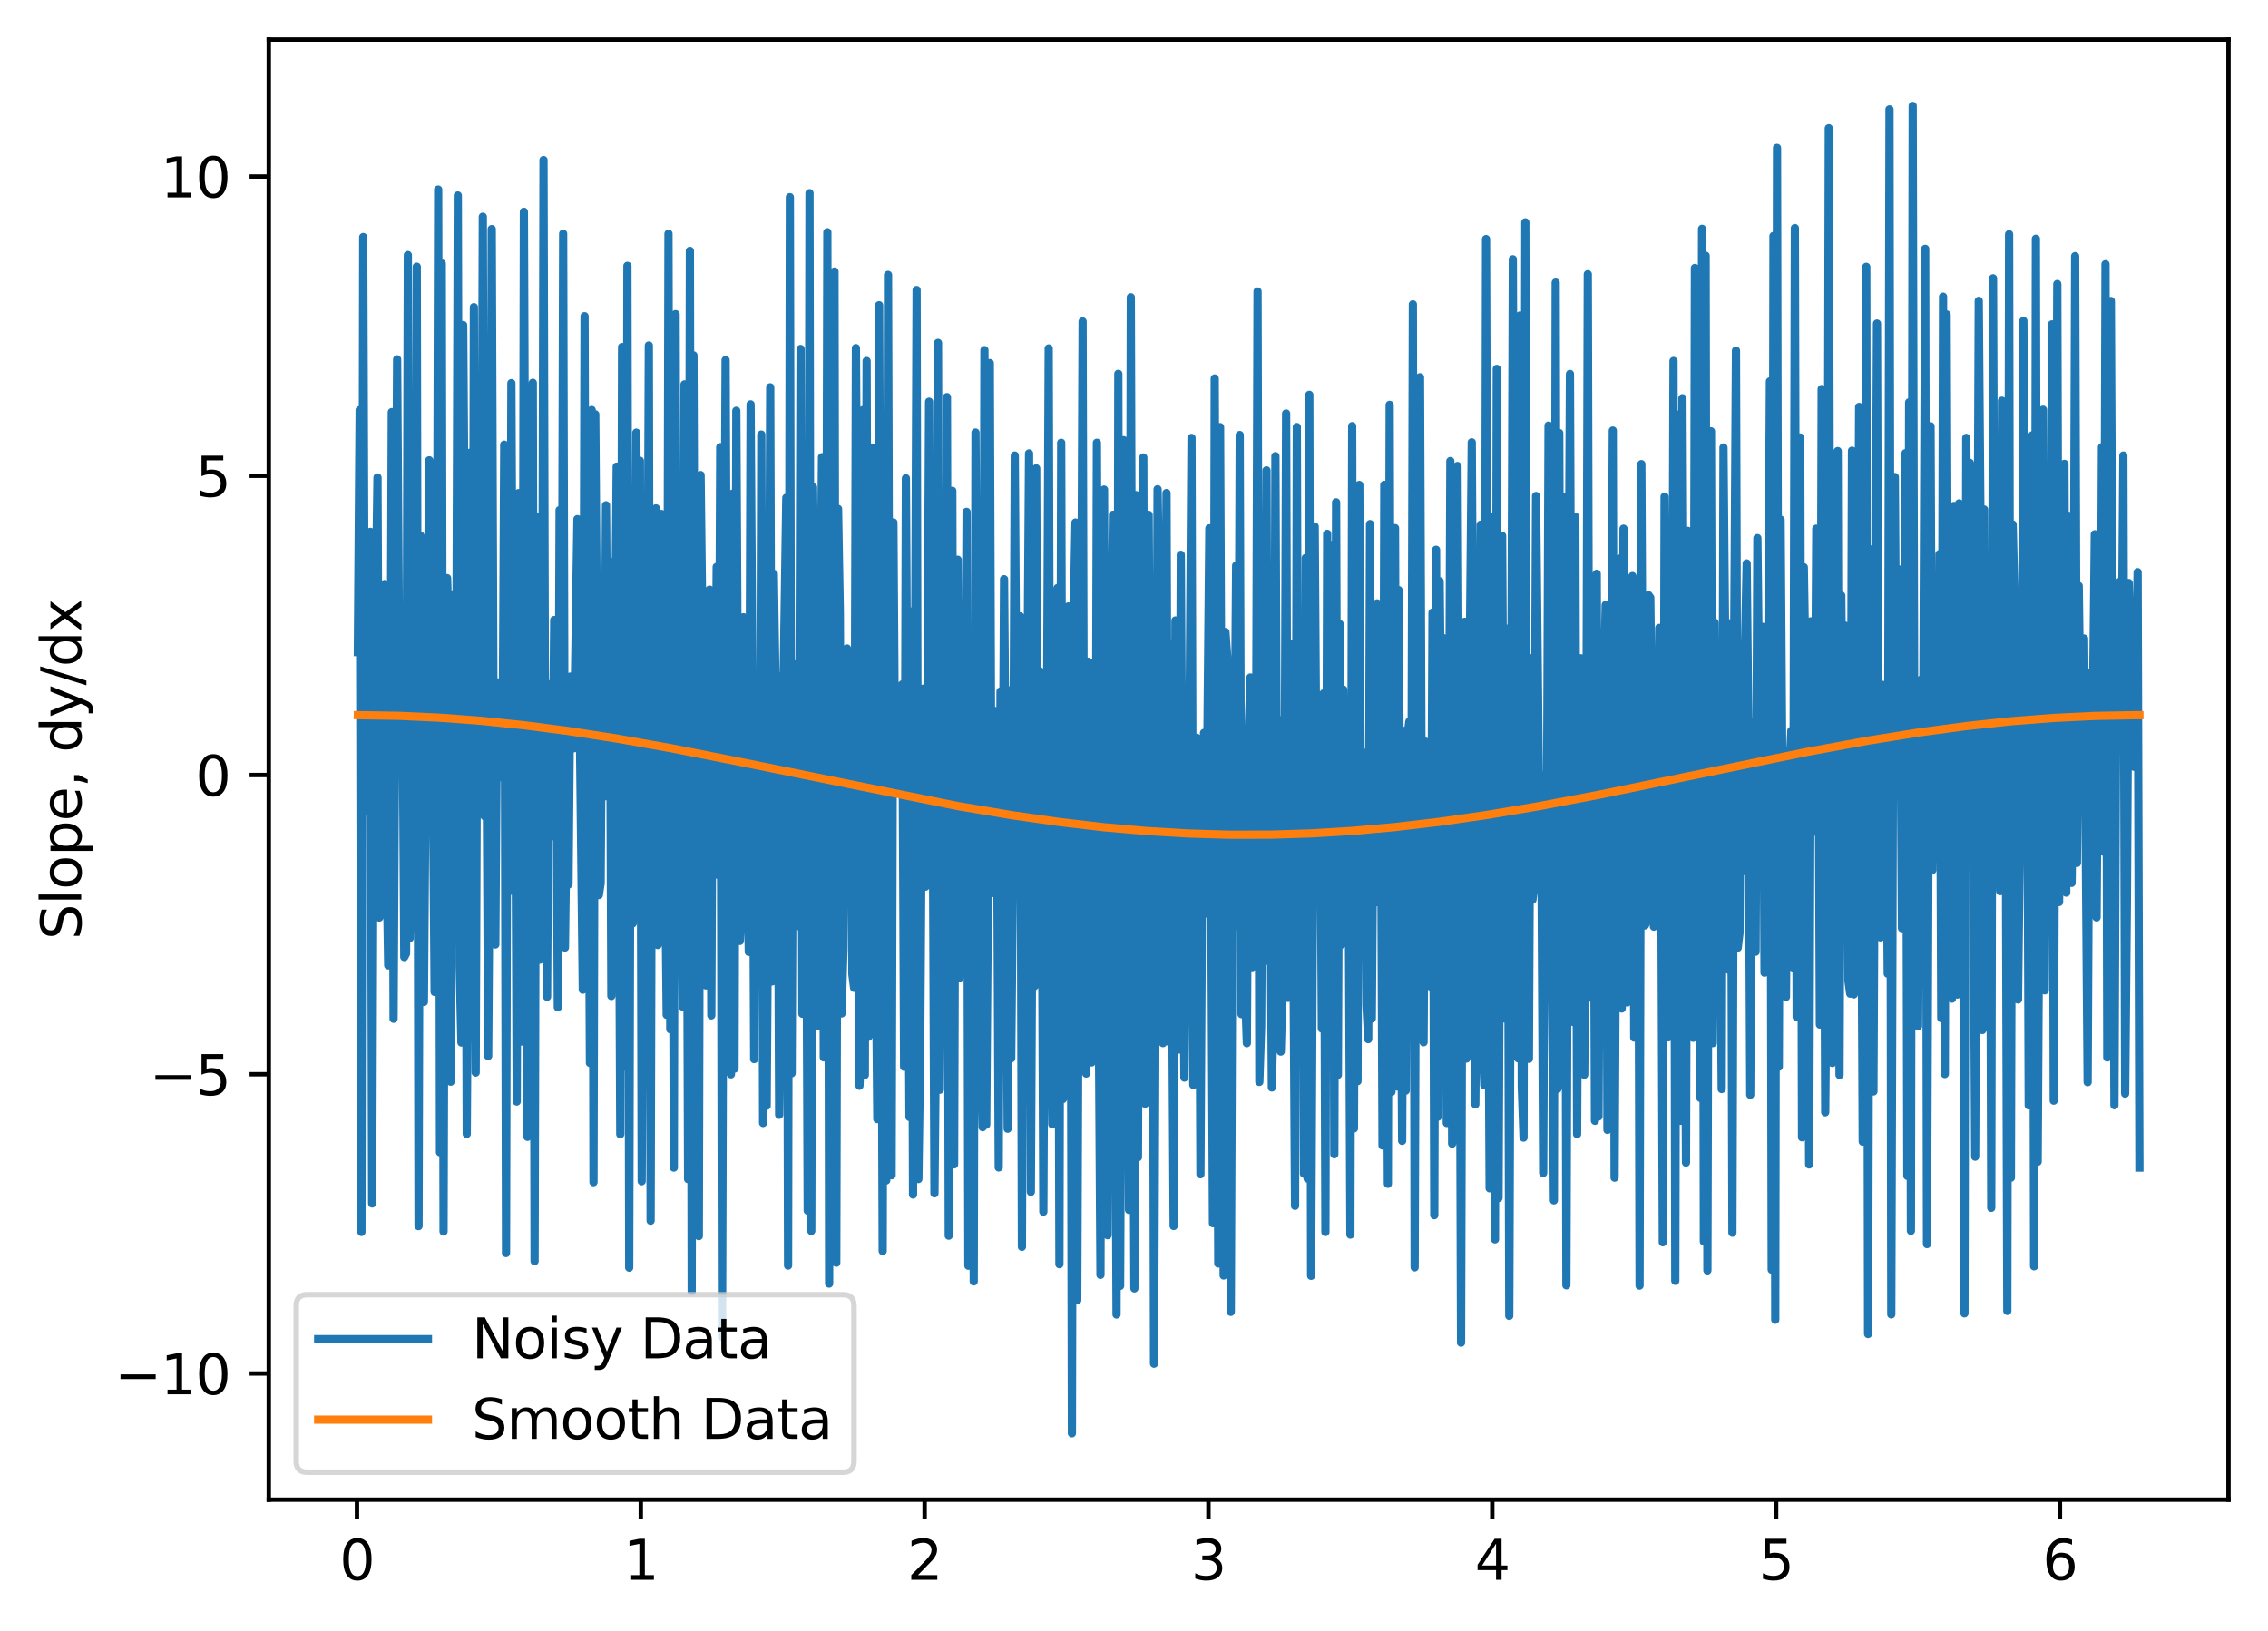 <?xml version="1.0" encoding="utf-8" standalone="no"?>
<!DOCTYPE svg PUBLIC "-//W3C//DTD SVG 1.1//EN"
  "http://www.w3.org/Graphics/SVG/1.1/DTD/svg11.dtd">
<svg xmlns:xlink="http://www.w3.org/1999/xlink" width="413.303pt" height="297.19pt" viewBox="0 0 413.303 297.19" xmlns="http://www.w3.org/2000/svg" version="1.1">
 <defs>
  <style type="text/css">*{stroke-linejoin: round; stroke-linecap: butt}</style>
 </defs>
 <g id="figure_1">
  <g id="patch_1">
   <path d="M 0 297.19 
L 413.303 297.19 
L 413.303 0 
L 0 0 
z
" style="fill: #ffffff"/>
  </g>
  <g id="axes_1">
   <g id="patch_2">
    <path d="M 48.983 273.312 
L 406.103 273.312 
L 406.103 7.2 
L 48.983 7.2 
z
" style="fill: #ffffff"/>
   </g>
   <g id="matplotlib.axis_1">
    <g id="xtick_1">
     <g id="line2d_1">
      <defs>
       <path id="m58de698284" d="M 0 0 
L 0 3.5 
" style="stroke: #000000; stroke-width: 0.8"/>
      </defs>
      <g>
       <use xlink:href="#m58de698284" x="65.053" y="273.312" style="stroke: #000000; stroke-width: 0.8"/>
      </g>
     </g>
     <g id="text_1">
      <!-- 0 -->
      <g transform="translate(61.872 287.91) scale(0.1 -0.1)">
       <defs>
        <path id="DejaVuSans-30" d="M 2034 4250 
Q 1547 4250 1301 3770 
Q 1056 3291 1056 2328 
Q 1056 1369 1301 889 
Q 1547 409 2034 409 
Q 2525 409 2770 889 
Q 3016 1369 3016 2328 
Q 3016 3291 2770 3770 
Q 2525 4250 2034 4250 
z
M 2034 4750 
Q 2819 4750 3233 4129 
Q 3647 3509 3647 2328 
Q 3647 1150 3233 529 
Q 2819 -91 2034 -91 
Q 1250 -91 836 529 
Q 422 1150 422 2328 
Q 422 3509 836 4129 
Q 1250 4750 2034 4750 
z
" transform="scale(0.016)"/>
       </defs>
       <use xlink:href="#DejaVuSans-30"/>
      </g>
     </g>
    </g>
    <g id="xtick_2">
     <g id="line2d_2">
      <g>
       <use xlink:href="#m58de698284" x="116.775" y="273.312" style="stroke: #000000; stroke-width: 0.8"/>
      </g>
     </g>
     <g id="text_2">
      <!-- 1 -->
      <g transform="translate(113.594 287.91) scale(0.1 -0.1)">
       <defs>
        <path id="DejaVuSans-31" d="M 794 531 
L 1825 531 
L 1825 4091 
L 703 3866 
L 703 4441 
L 1819 4666 
L 2450 4666 
L 2450 531 
L 3481 531 
L 3481 0 
L 794 0 
L 794 531 
z
" transform="scale(0.016)"/>
       </defs>
       <use xlink:href="#DejaVuSans-31"/>
      </g>
     </g>
    </g>
    <g id="xtick_3">
     <g id="line2d_3">
      <g>
       <use xlink:href="#m58de698284" x="168.497" y="273.312" style="stroke: #000000; stroke-width: 0.8"/>
      </g>
     </g>
     <g id="text_3">
      <!-- 2 -->
      <g transform="translate(165.316 287.91) scale(0.1 -0.1)">
       <defs>
        <path id="DejaVuSans-32" d="M 1228 531 
L 3431 531 
L 3431 0 
L 469 0 
L 469 531 
Q 828 903 1448 1529 
Q 2069 2156 2228 2338 
Q 2531 2678 2651 2914 
Q 2772 3150 2772 3378 
Q 2772 3750 2511 3984 
Q 2250 4219 1831 4219 
Q 1534 4219 1204 4116 
Q 875 4013 500 3803 
L 500 4441 
Q 881 4594 1212 4672 
Q 1544 4750 1819 4750 
Q 2544 4750 2975 4387 
Q 3406 4025 3406 3419 
Q 3406 3131 3298 2873 
Q 3191 2616 2906 2266 
Q 2828 2175 2409 1742 
Q 1991 1309 1228 531 
z
" transform="scale(0.016)"/>
       </defs>
       <use xlink:href="#DejaVuSans-32"/>
      </g>
     </g>
    </g>
    <g id="xtick_4">
     <g id="line2d_4">
      <g>
       <use xlink:href="#m58de698284" x="220.219" y="273.312" style="stroke: #000000; stroke-width: 0.8"/>
      </g>
     </g>
     <g id="text_4">
      <!-- 3 -->
      <g transform="translate(217.038 287.91) scale(0.1 -0.1)">
       <defs>
        <path id="DejaVuSans-33" d="M 2597 2516 
Q 3050 2419 3304 2112 
Q 3559 1806 3559 1356 
Q 3559 666 3084 287 
Q 2609 -91 1734 -91 
Q 1441 -91 1130 -33 
Q 819 25 488 141 
L 488 750 
Q 750 597 1062 519 
Q 1375 441 1716 441 
Q 2309 441 2620 675 
Q 2931 909 2931 1356 
Q 2931 1769 2642 2001 
Q 2353 2234 1838 2234 
L 1294 2234 
L 1294 2753 
L 1863 2753 
Q 2328 2753 2575 2939 
Q 2822 3125 2822 3475 
Q 2822 3834 2567 4026 
Q 2313 4219 1838 4219 
Q 1578 4219 1281 4162 
Q 984 4106 628 3988 
L 628 4550 
Q 988 4650 1302 4700 
Q 1616 4750 1894 4750 
Q 2613 4750 3031 4423 
Q 3450 4097 3450 3541 
Q 3450 3153 3228 2886 
Q 3006 2619 2597 2516 
z
" transform="scale(0.016)"/>
       </defs>
       <use xlink:href="#DejaVuSans-33"/>
      </g>
     </g>
    </g>
    <g id="xtick_5">
     <g id="line2d_5">
      <g>
       <use xlink:href="#m58de698284" x="271.941" y="273.312" style="stroke: #000000; stroke-width: 0.8"/>
      </g>
     </g>
     <g id="text_5">
      <!-- 4 -->
      <g transform="translate(268.76 287.91) scale(0.1 -0.1)">
       <defs>
        <path id="DejaVuSans-34" d="M 2419 4116 
L 825 1625 
L 2419 1625 
L 2419 4116 
z
M 2253 4666 
L 3047 4666 
L 3047 1625 
L 3713 1625 
L 3713 1100 
L 3047 1100 
L 3047 0 
L 2419 0 
L 2419 1100 
L 313 1100 
L 313 1709 
L 2253 4666 
z
" transform="scale(0.016)"/>
       </defs>
       <use xlink:href="#DejaVuSans-34"/>
      </g>
     </g>
    </g>
    <g id="xtick_6">
     <g id="line2d_6">
      <g>
       <use xlink:href="#m58de698284" x="323.664" y="273.312" style="stroke: #000000; stroke-width: 0.8"/>
      </g>
     </g>
     <g id="text_6">
      <!-- 5 -->
      <g transform="translate(320.482 287.91) scale(0.1 -0.1)">
       <defs>
        <path id="DejaVuSans-35" d="M 691 4666 
L 3169 4666 
L 3169 4134 
L 1269 4134 
L 1269 2991 
Q 1406 3038 1543 3061 
Q 1681 3084 1819 3084 
Q 2600 3084 3056 2656 
Q 3513 2228 3513 1497 
Q 3513 744 3044 326 
Q 2575 -91 1722 -91 
Q 1428 -91 1123 -41 
Q 819 9 494 109 
L 494 744 
Q 775 591 1075 516 
Q 1375 441 1709 441 
Q 2250 441 2565 725 
Q 2881 1009 2881 1497 
Q 2881 1984 2565 2268 
Q 2250 2553 1709 2553 
Q 1456 2553 1204 2497 
Q 953 2441 691 2322 
L 691 4666 
z
" transform="scale(0.016)"/>
       </defs>
       <use xlink:href="#DejaVuSans-35"/>
      </g>
     </g>
    </g>
    <g id="xtick_7">
     <g id="line2d_7">
      <g>
       <use xlink:href="#m58de698284" x="375.386" y="273.312" style="stroke: #000000; stroke-width: 0.8"/>
      </g>
     </g>
     <g id="text_7">
      <!-- 6 -->
      <g transform="translate(372.205 287.91) scale(0.1 -0.1)">
       <defs>
        <path id="DejaVuSans-36" d="M 2113 2584 
Q 1688 2584 1439 2293 
Q 1191 2003 1191 1497 
Q 1191 994 1439 701 
Q 1688 409 2113 409 
Q 2538 409 2786 701 
Q 3034 994 3034 1497 
Q 3034 2003 2786 2293 
Q 2538 2584 2113 2584 
z
M 3366 4563 
L 3366 3988 
Q 3128 4100 2886 4159 
Q 2644 4219 2406 4219 
Q 1781 4219 1451 3797 
Q 1122 3375 1075 2522 
Q 1259 2794 1537 2939 
Q 1816 3084 2150 3084 
Q 2853 3084 3261 2657 
Q 3669 2231 3669 1497 
Q 3669 778 3244 343 
Q 2819 -91 2113 -91 
Q 1303 -91 875 529 
Q 447 1150 447 2328 
Q 447 3434 972 4092 
Q 1497 4750 2381 4750 
Q 2619 4750 2861 4703 
Q 3103 4656 3366 4563 
z
" transform="scale(0.016)"/>
       </defs>
       <use xlink:href="#DejaVuSans-36"/>
      </g>
     </g>
    </g>
   </g>
   <g id="matplotlib.axis_2">
    <g id="ytick_1">
     <g id="line2d_8">
      <defs>
       <path id="m2befb4e5ea" d="M 0 0 
L -3.5 0 
" style="stroke: #000000; stroke-width: 0.8"/>
      </defs>
      <g>
       <use xlink:href="#m2befb4e5ea" x="48.983" y="250.316" style="stroke: #000000; stroke-width: 0.8"/>
      </g>
     </g>
     <g id="text_8">
      <!-- −10 -->
      <g transform="translate(20.878 254.115) scale(0.1 -0.1)">
       <defs>
        <path id="DejaVuSans-2212" d="M 678 2272 
L 4684 2272 
L 4684 1741 
L 678 1741 
L 678 2272 
z
" transform="scale(0.016)"/>
       </defs>
       <use xlink:href="#DejaVuSans-2212"/>
       <use xlink:href="#DejaVuSans-31" x="83.789"/>
       <use xlink:href="#DejaVuSans-30" x="147.412"/>
      </g>
     </g>
    </g>
    <g id="ytick_2">
     <g id="line2d_9">
      <g>
       <use xlink:href="#m2befb4e5ea" x="48.983" y="195.78" style="stroke: #000000; stroke-width: 0.8"/>
      </g>
     </g>
     <g id="text_9">
      <!-- −5 -->
      <g transform="translate(27.241 199.579) scale(0.1 -0.1)">
       <use xlink:href="#DejaVuSans-2212"/>
       <use xlink:href="#DejaVuSans-35" x="83.789"/>
      </g>
     </g>
    </g>
    <g id="ytick_3">
     <g id="line2d_10">
      <g>
       <use xlink:href="#m2befb4e5ea" x="48.983" y="141.245" style="stroke: #000000; stroke-width: 0.8"/>
      </g>
     </g>
     <g id="text_10">
      <!-- 0 -->
      <g transform="translate(35.62 145.044) scale(0.1 -0.1)">
       <use xlink:href="#DejaVuSans-30"/>
      </g>
     </g>
    </g>
    <g id="ytick_4">
     <g id="line2d_11">
      <g>
       <use xlink:href="#m2befb4e5ea" x="48.983" y="86.71" style="stroke: #000000; stroke-width: 0.8"/>
      </g>
     </g>
     <g id="text_11">
      <!-- 5 -->
      <g transform="translate(35.62 90.509) scale(0.1 -0.1)">
       <use xlink:href="#DejaVuSans-35"/>
      </g>
     </g>
    </g>
    <g id="ytick_5">
     <g id="line2d_12">
      <g>
       <use xlink:href="#m2befb4e5ea" x="48.983" y="32.174" style="stroke: #000000; stroke-width: 0.8"/>
      </g>
     </g>
     <g id="text_12">
      <!-- 10 -->
      <g transform="translate(29.258 35.974) scale(0.1 -0.1)">
       <use xlink:href="#DejaVuSans-31"/>
       <use xlink:href="#DejaVuSans-30" x="63.623"/>
      </g>
     </g>
    </g>
    <g id="text_13">
     <!-- Slope, dy/dx -->
     <g transform="translate(14.798 171.259) rotate(-90) scale(0.1 -0.1)">
      <defs>
       <path id="DejaVuSans-53" d="M 3425 4513 
L 3425 3897 
Q 3066 4069 2747 4153 
Q 2428 4238 2131 4238 
Q 1616 4238 1336 4038 
Q 1056 3838 1056 3469 
Q 1056 3159 1242 3001 
Q 1428 2844 1947 2747 
L 2328 2669 
Q 3034 2534 3370 2195 
Q 3706 1856 3706 1288 
Q 3706 609 3251 259 
Q 2797 -91 1919 -91 
Q 1588 -91 1214 -16 
Q 841 59 441 206 
L 441 856 
Q 825 641 1194 531 
Q 1563 422 1919 422 
Q 2459 422 2753 634 
Q 3047 847 3047 1241 
Q 3047 1584 2836 1778 
Q 2625 1972 2144 2069 
L 1759 2144 
Q 1053 2284 737 2584 
Q 422 2884 422 3419 
Q 422 4038 858 4394 
Q 1294 4750 2059 4750 
Q 2388 4750 2728 4690 
Q 3069 4631 3425 4513 
z
" transform="scale(0.016)"/>
       <path id="DejaVuSans-6c" d="M 603 4863 
L 1178 4863 
L 1178 0 
L 603 0 
L 603 4863 
z
" transform="scale(0.016)"/>
       <path id="DejaVuSans-6f" d="M 1959 3097 
Q 1497 3097 1228 2736 
Q 959 2375 959 1747 
Q 959 1119 1226 758 
Q 1494 397 1959 397 
Q 2419 397 2687 759 
Q 2956 1122 2956 1747 
Q 2956 2369 2687 2733 
Q 2419 3097 1959 3097 
z
M 1959 3584 
Q 2709 3584 3137 3096 
Q 3566 2609 3566 1747 
Q 3566 888 3137 398 
Q 2709 -91 1959 -91 
Q 1206 -91 779 398 
Q 353 888 353 1747 
Q 353 2609 779 3096 
Q 1206 3584 1959 3584 
z
" transform="scale(0.016)"/>
       <path id="DejaVuSans-70" d="M 1159 525 
L 1159 -1331 
L 581 -1331 
L 581 3500 
L 1159 3500 
L 1159 2969 
Q 1341 3281 1617 3432 
Q 1894 3584 2278 3584 
Q 2916 3584 3314 3078 
Q 3713 2572 3713 1747 
Q 3713 922 3314 415 
Q 2916 -91 2278 -91 
Q 1894 -91 1617 61 
Q 1341 213 1159 525 
z
M 3116 1747 
Q 3116 2381 2855 2742 
Q 2594 3103 2138 3103 
Q 1681 3103 1420 2742 
Q 1159 2381 1159 1747 
Q 1159 1113 1420 752 
Q 1681 391 2138 391 
Q 2594 391 2855 752 
Q 3116 1113 3116 1747 
z
" transform="scale(0.016)"/>
       <path id="DejaVuSans-65" d="M 3597 1894 
L 3597 1613 
L 953 1613 
Q 991 1019 1311 708 
Q 1631 397 2203 397 
Q 2534 397 2845 478 
Q 3156 559 3463 722 
L 3463 178 
Q 3153 47 2828 -22 
Q 2503 -91 2169 -91 
Q 1331 -91 842 396 
Q 353 884 353 1716 
Q 353 2575 817 3079 
Q 1281 3584 2069 3584 
Q 2775 3584 3186 3129 
Q 3597 2675 3597 1894 
z
M 3022 2063 
Q 3016 2534 2758 2815 
Q 2500 3097 2075 3097 
Q 1594 3097 1305 2825 
Q 1016 2553 972 2059 
L 3022 2063 
z
" transform="scale(0.016)"/>
       <path id="DejaVuSans-2c" d="M 750 794 
L 1409 794 
L 1409 256 
L 897 -744 
L 494 -744 
L 750 256 
L 750 794 
z
" transform="scale(0.016)"/>
       <path id="DejaVuSans-20" transform="scale(0.016)"/>
       <path id="DejaVuSans-64" d="M 2906 2969 
L 2906 4863 
L 3481 4863 
L 3481 0 
L 2906 0 
L 2906 525 
Q 2725 213 2448 61 
Q 2172 -91 1784 -91 
Q 1150 -91 751 415 
Q 353 922 353 1747 
Q 353 2572 751 3078 
Q 1150 3584 1784 3584 
Q 2172 3584 2448 3432 
Q 2725 3281 2906 2969 
z
M 947 1747 
Q 947 1113 1208 752 
Q 1469 391 1925 391 
Q 2381 391 2643 752 
Q 2906 1113 2906 1747 
Q 2906 2381 2643 2742 
Q 2381 3103 1925 3103 
Q 1469 3103 1208 2742 
Q 947 2381 947 1747 
z
" transform="scale(0.016)"/>
       <path id="DejaVuSans-79" d="M 2059 -325 
Q 1816 -950 1584 -1140 
Q 1353 -1331 966 -1331 
L 506 -1331 
L 506 -850 
L 844 -850 
Q 1081 -850 1212 -737 
Q 1344 -625 1503 -206 
L 1606 56 
L 191 3500 
L 800 3500 
L 1894 763 
L 2988 3500 
L 3597 3500 
L 2059 -325 
z
" transform="scale(0.016)"/>
       <path id="DejaVuSans-2f" d="M 1625 4666 
L 2156 4666 
L 531 -594 
L 0 -594 
L 1625 4666 
z
" transform="scale(0.016)"/>
       <path id="DejaVuSans-78" d="M 3513 3500 
L 2247 1797 
L 3578 0 
L 2900 0 
L 1881 1375 
L 863 0 
L 184 0 
L 1544 1831 
L 300 3500 
L 978 3500 
L 1906 2253 
L 2834 3500 
L 3513 3500 
z
" transform="scale(0.016)"/>
      </defs>
      <use xlink:href="#DejaVuSans-53"/>
      <use xlink:href="#DejaVuSans-6c" x="63.477"/>
      <use xlink:href="#DejaVuSans-6f" x="91.26"/>
      <use xlink:href="#DejaVuSans-70" x="152.441"/>
      <use xlink:href="#DejaVuSans-65" x="215.918"/>
      <use xlink:href="#DejaVuSans-2c" x="277.441"/>
      <use xlink:href="#DejaVuSans-20" x="309.229"/>
      <use xlink:href="#DejaVuSans-64" x="341.016"/>
      <use xlink:href="#DejaVuSans-79" x="404.492"/>
      <use xlink:href="#DejaVuSans-2f" x="463.672"/>
      <use xlink:href="#DejaVuSans-64" x="497.363"/>
      <use xlink:href="#DejaVuSans-78" x="560.84"/>
     </g>
    </g>
   </g>
   <g id="line2d_13">
    <path d="M 65.216 118.836 
L 65.541 74.75 
L 65.866 224.528 
L 66.191 43.195 
L 66.517 139.667 
L 66.842 104.589 
L 67.167 147.817 
L 67.493 96.933 
L 67.818 219.332 
L 68.143 120.09 
L 68.469 110.867 
L 68.794 87.019 
L 69.119 167.232 
L 69.77 113.274 
L 70.095 106.444 
L 70.42 155.071 
L 70.746 175.953 
L 71.071 162.069 
L 71.396 75.11 
L 71.722 185.674 
L 72.372 65.485 
L 72.698 115.574 
L 73.348 124.152 
L 73.673 174.43 
L 73.999 173.79 
L 74.324 46.475 
L 74.649 171.011 
L 74.975 90.806 
L 75.3 168.919 
L 75.625 169.377 
L 75.951 48.597 
L 76.276 223.463 
L 76.601 97.596 
L 76.927 113.221 
L 77.252 182.611 
L 77.577 138.257 
L 77.902 118.309 
L 78.228 83.886 
L 78.553 99.899 
L 79.204 180.785 
L 79.529 156.985 
L 79.854 34.544 
L 80.18 210.012 
L 80.505 48.018 
L 80.83 224.439 
L 81.155 112.579 
L 81.481 105.364 
L 81.806 116.801 
L 82.131 197.137 
L 82.457 126.132 
L 82.782 108.224 
L 83.107 140.03 
L 83.433 35.63 
L 83.758 176.042 
L 84.083 190.001 
L 84.409 59.242 
L 84.734 106.032 
L 85.059 206.656 
L 85.384 154.253 
L 85.71 82.494 
L 86.035 189.187 
L 86.36 55.973 
L 86.686 195.477 
L 87.011 105.71 
L 87.336 145.042 
L 87.662 135.83 
L 87.987 39.492 
L 88.312 148.762 
L 88.638 128.194 
L 88.963 192.461 
L 89.288 145.714 
L 89.613 41.742 
L 89.939 133.084 
L 90.264 172.147 
L 90.589 124.344 
L 90.915 131.244 
L 91.24 130.752 
L 91.565 141.71 
L 91.891 81.04 
L 92.216 228.369 
L 92.541 85.716 
L 92.866 162.406 
L 93.192 69.823 
L 93.517 142.165 
L 93.842 122.396 
L 94.168 200.753 
L 94.493 89.871 
L 94.818 123.442 
L 95.144 189.827 
L 95.469 38.594 
L 96.12 207.192 
L 96.445 89.18 
L 96.77 162.539 
L 97.095 69.765 
L 97.421 229.851 
L 97.746 98.753 
L 98.071 94.248 
L 98.397 174.905 
L 98.722 170.683 
L 99.047 29.173 
L 99.373 155.066 
L 99.698 181.671 
L 100.023 124.705 
L 100.348 152.484 
L 100.674 146.335 
L 100.999 112.998 
L 101.324 117.496 
L 101.65 183.573 
L 101.975 92.965 
L 102.3 164.932 
L 102.626 42.586 
L 102.951 172.697 
L 103.276 146.729 
L 103.602 161.201 
L 103.927 123.306 
L 104.252 123.305 
L 104.577 136.372 
L 105.228 94.606 
L 106.204 180.379 
L 106.529 57.623 
L 106.855 168.069 
L 107.18 130.275 
L 107.505 193.728 
L 107.831 74.724 
L 108.156 215.454 
L 108.481 75.511 
L 109.132 163.125 
L 109.457 160.951 
L 109.782 113.039 
L 110.108 145.171 
L 110.433 92.084 
L 110.758 132.008 
L 111.084 102.338 
L 111.409 181.526 
L 111.734 158.176 
L 112.385 85.039 
L 112.71 134.391 
L 113.035 206.714 
L 113.361 63.243 
L 113.686 149.677 
L 114.011 194.414 
L 114.337 48.446 
L 114.662 231.029 
L 114.987 92.91 
L 115.313 168.288 
L 115.638 138.1 
L 115.963 78.848 
L 116.288 153.837 
L 116.614 83.964 
L 116.939 215.28 
L 117.264 141.428 
L 117.59 112.99 
L 117.915 142.828 
L 118.24 62.957 
L 118.566 222.474 
L 118.891 97.594 
L 119.216 144.223 
L 119.542 92.643 
L 119.867 172.231 
L 120.192 153.659 
L 120.517 93.669 
L 120.843 157.208 
L 121.168 154.227 
L 121.493 184.956 
L 121.819 42.592 
L 122.144 187.581 
L 122.469 101.271 
L 122.795 212.798 
L 123.12 57.246 
L 123.445 174.654 
L 123.77 110.575 
L 124.421 183.473 
L 124.746 70.053 
L 125.072 121.081 
L 125.397 214.899 
L 125.722 45.716 
L 126.048 235.399 
L 126.373 64.761 
L 126.698 150.678 
L 127.024 109.379 
L 127.349 225.28 
L 127.674 86.586 
L 127.999 114.728 
L 128.325 128.471 
L 128.65 179.601 
L 129.301 107.467 
L 129.626 185.061 
L 129.951 107.798 
L 130.277 146.979 
L 130.602 103.31 
L 130.927 159.493 
L 131.252 81.489 
L 131.578 243.637 
L 131.903 134.088 
L 132.228 65.623 
L 132.554 145.096 
L 132.879 99.106 
L 133.204 195.798 
L 133.53 89.956 
L 133.855 194.757 
L 134.18 74.864 
L 134.506 138.229 
L 134.831 171.486 
L 135.156 164.31 
L 135.481 112.489 
L 135.807 148.146 
L 136.132 153.27 
L 136.457 173.487 
L 136.783 73.691 
L 137.108 124.375 
L 137.433 193.025 
L 137.759 123.443 
L 138.084 126.46 
L 138.409 178.357 
L 138.735 79.195 
L 139.06 204.667 
L 139.385 104.439 
L 139.71 201.527 
L 140.036 153.852 
L 140.361 70.587 
L 140.686 178.873 
L 141.012 104.585 
L 141.337 125.489 
L 141.662 123.179 
L 141.988 203.174 
L 142.313 174.819 
L 142.638 134.682 
L 143.289 90.719 
L 143.614 230.655 
L 143.939 35.936 
L 144.265 195.61 
L 144.59 120.991 
L 144.915 152.139 
L 145.241 140.99 
L 145.566 168.819 
L 145.891 63.596 
L 146.217 184.762 
L 146.542 129.042 
L 146.867 140.211 
L 147.192 220.65 
L 147.518 35.207 
L 147.843 224.338 
L 148.168 88.789 
L 148.819 160.109 
L 149.144 186.988 
L 149.47 117.174 
L 149.795 83.322 
L 150.12 192.707 
L 150.445 186.104 
L 150.771 42.317 
L 151.096 233.937 
L 151.421 97.236 
L 151.747 191.976 
L 152.072 49.486 
L 152.397 230.129 
L 152.723 92.736 
L 153.048 111.578 
L 153.373 184.704 
L 153.699 172.968 
L 154.024 123.183 
L 154.349 118.178 
L 154.674 153.217 
L 155 126.197 
L 155.325 177.564 
L 155.65 180.043 
L 155.976 63.444 
L 156.301 118.016 
L 156.626 197.882 
L 156.952 189.641 
L 157.277 74.725 
L 157.602 195.921 
L 157.928 65.789 
L 158.253 188.96 
L 158.578 153.684 
L 158.903 81.568 
L 159.229 171.562 
L 159.554 168.41 
L 159.879 203.953 
L 160.205 55.621 
L 160.855 228 
L 161.181 79.011 
L 161.506 215.136 
L 161.831 50.092 
L 162.156 164.747 
L 162.482 214.198 
L 162.807 95.212 
L 163.132 143.962 
L 163.458 128.302 
L 163.783 143.836 
L 164.108 142.19 
L 164.434 124.72 
L 164.759 194.419 
L 165.084 87.167 
L 165.735 203.567 
L 166.06 111.45 
L 166.385 217.71 
L 167.036 52.852 
L 167.361 214.885 
L 167.687 191.524 
L 168.012 139.438 
L 168.337 125.485 
L 168.663 161.594 
L 168.988 138.23 
L 169.313 73.208 
L 169.638 133.166 
L 169.964 142.118 
L 170.289 217.487 
L 170.614 182.867 
L 170.94 62.493 
L 171.265 198.601 
L 171.59 150.227 
L 171.916 122.854 
L 172.241 165.675 
L 172.566 72.369 
L 172.892 225.205 
L 173.217 142.041 
L 173.542 89.452 
L 173.867 212.209 
L 174.193 109.59 
L 174.518 102.002 
L 174.843 178.203 
L 175.169 138.559 
L 175.494 162.712 
L 175.819 151.593 
L 176.145 93.289 
L 176.47 230.681 
L 176.795 123.479 
L 177.121 116.806 
L 177.446 233.538 
L 177.771 78.83 
L 178.096 138.895 
L 178.422 112.693 
L 178.747 189.538 
L 179.072 205.429 
L 179.398 63.809 
L 179.723 204.975 
L 180.048 160.63 
L 180.374 66.167 
L 180.699 162.791 
L 181.024 160.641 
L 181.349 129.574 
L 181.675 142.435 
L 182 212.771 
L 182.325 126.008 
L 182.651 163.612 
L 182.976 105.557 
L 183.301 148.039 
L 183.627 205.71 
L 183.952 125.833 
L 184.277 192.885 
L 184.603 158.032 
L 184.928 83.021 
L 185.253 134.612 
L 185.578 155.206 
L 185.904 112.327 
L 186.229 227.234 
L 186.554 125.596 
L 186.88 175.853 
L 187.53 82.631 
L 187.856 217.22 
L 188.181 153.186 
L 188.506 179.749 
L 188.831 85.357 
L 189.157 177.847 
L 189.482 122.314 
L 189.807 145.818 
L 190.133 220.834 
L 190.458 147.014 
L 190.783 135.034 
L 191.109 63.502 
L 191.434 181.156 
L 191.759 204.898 
L 192.085 137.306 
L 192.41 131.973 
L 192.735 107.159 
L 193.06 230.403 
L 193.386 80.695 
L 193.711 200.286 
L 194.036 129.13 
L 194.362 165.253 
L 194.687 110.52 
L 195.012 111.234 
L 195.338 261.216 
L 195.663 112.746 
L 195.988 95.229 
L 196.314 236.964 
L 196.639 149.033 
L 196.964 136.393 
L 197.289 58.583 
L 197.615 184.78 
L 197.94 195.656 
L 198.265 120.59 
L 198.591 124.483 
L 198.916 193.632 
L 199.241 120.764 
L 199.567 188.599 
L 199.892 80.69 
L 200.217 181.776 
L 200.542 232.347 
L 200.868 104.348 
L 201.193 89.225 
L 201.518 183.811 
L 201.844 225.112 
L 202.169 122.707 
L 202.494 120.41 
L 202.82 93.818 
L 203.47 239.571 
L 203.796 68.126 
L 204.121 234.368 
L 204.771 80.226 
L 205.097 129.466 
L 205.422 154.253 
L 205.747 220.511 
L 206.073 54.173 
L 206.398 163.18 
L 206.723 234.813 
L 207.049 90.237 
L 207.374 210.916 
L 207.699 115.292 
L 208.025 173.925 
L 208.35 83.378 
L 208.675 201.154 
L 209 191.978 
L 209.326 93.826 
L 209.651 152.199 
L 209.976 112.039 
L 210.302 248.535 
L 210.952 89.159 
L 211.278 110.572 
L 211.603 173.539 
L 211.928 190.109 
L 212.579 89.854 
L 212.904 189.811 
L 213.229 117.503 
L 213.88 223.44 
L 214.205 113.077 
L 214.531 116.267 
L 214.856 191.276 
L 215.181 101.111 
L 215.507 158.778 
L 215.832 196.393 
L 216.157 162.166 
L 216.482 172.153 
L 217.133 79.813 
L 217.458 197.736 
L 217.784 159.562 
L 218.109 134.477 
L 218.434 136.394 
L 218.76 214.009 
L 219.085 155.101 
L 219.41 133.565 
L 219.735 166.491 
L 220.386 96.282 
L 221.037 222.931 
L 221.362 68.974 
L 222.013 230.279 
L 222.338 77.84 
L 222.989 232.461 
L 223.314 115.184 
L 223.639 119.763 
L 223.964 146.727 
L 224.29 239.088 
L 224.615 155.191 
L 224.94 146.279 
L 225.266 103.071 
L 225.591 168.844 
L 225.916 79.28 
L 226.242 184.832 
L 226.567 164.532 
L 226.892 180.506 
L 227.218 190.121 
L 227.543 133.348 
L 227.868 123.464 
L 228.193 176.267 
L 228.519 172.998 
L 228.844 156.68 
L 229.169 53.115 
L 229.495 197.177 
L 229.82 187.138 
L 230.145 133.812 
L 230.471 161.984 
L 230.796 85.725 
L 231.121 175.154 
L 231.446 146.418 
L 231.772 198.194 
L 232.097 183.542 
L 232.422 83.132 
L 232.748 162.668 
L 233.073 131.179 
L 233.398 191.658 
L 233.724 179.664 
L 234.049 162.59 
L 234.374 75.36 
L 234.7 181.869 
L 235.025 127.414 
L 235.35 117.468 
L 236.001 219.768 
L 236.326 77.824 
L 236.651 192.166 
L 236.977 142.87 
L 237.302 115.499 
L 237.627 213.92 
L 237.953 101.677 
L 238.278 214.789 
L 238.603 71.958 
L 238.928 232.518 
L 239.579 95.953 
L 239.904 145 
L 240.23 143.033 
L 240.555 132.322 
L 240.88 187.452 
L 241.206 126.371 
L 241.531 224.542 
L 241.856 97.282 
L 242.182 187.454 
L 242.507 177.186 
L 242.832 99.306 
L 243.157 210.364 
L 243.483 91.546 
L 243.808 195.91 
L 244.133 113.731 
L 244.459 172.161 
L 244.784 125.668 
L 245.109 151.583 
L 245.435 136.072 
L 245.76 155.655 
L 246.085 225.007 
L 246.411 77.664 
L 246.736 205.663 
L 247.061 111.323 
L 247.386 197.052 
L 247.712 88.375 
L 248.037 166.178 
L 248.362 146.79 
L 248.688 137.19 
L 249.013 183.212 
L 249.338 189.387 
L 249.664 95.513 
L 249.989 185.632 
L 250.314 141.485 
L 250.639 136.089 
L 250.965 109.967 
L 251.29 164.506 
L 251.615 132.352 
L 251.941 208.769 
L 252.266 88.366 
L 252.917 215.753 
L 253.242 73.783 
L 253.567 199.004 
L 253.893 161.242 
L 254.218 96.243 
L 254.543 198.009 
L 254.868 107.54 
L 255.519 207.92 
L 255.844 133.205 
L 256.17 198.76 
L 256.495 134.229 
L 256.82 131.497 
L 257.146 173.681 
L 257.471 55.461 
L 257.796 230.981 
L 258.121 133.684 
L 258.447 186.849 
L 258.772 68.748 
L 259.097 152.324 
L 259.423 189.946 
L 259.748 135.157 
L 260.073 136.733 
L 260.399 153.734 
L 260.724 179.814 
L 261.049 111.65 
L 261.375 221.469 
L 261.7 100.191 
L 262.025 203.522 
L 262.35 105.921 
L 262.676 137.909 
L 263.001 116.28 
L 263.326 153.326 
L 263.652 204.669 
L 263.977 166.66 
L 264.302 84.029 
L 264.628 208.429 
L 264.953 129.154 
L 265.278 152.09 
L 265.604 84.926 
L 265.929 147.899 
L 266.254 244.701 
L 266.579 124.805 
L 266.905 113.328 
L 267.23 192.927 
L 267.555 176.938 
L 267.881 115.308 
L 268.206 80.615 
L 268.857 201.269 
L 269.182 158.283 
L 269.507 156.724 
L 269.832 95.615 
L 270.158 188.636 
L 270.483 197.792 
L 270.808 43.565 
L 271.134 156.815 
L 271.459 216.572 
L 271.784 127.63 
L 272.11 94.127 
L 272.435 225.879 
L 272.76 67.23 
L 273.086 218.339 
L 273.411 143.333 
L 273.736 97.643 
L 274.061 153.27 
L 274.387 185.69 
L 274.712 114.564 
L 275.037 239.814 
L 275.688 47.245 
L 276.013 146.748 
L 276.339 190.131 
L 276.664 192.88 
L 276.989 57.501 
L 277.315 197.931 
L 277.64 207.33 
L 277.965 40.521 
L 278.29 189.955 
L 278.616 192.972 
L 278.941 119.962 
L 279.266 163.984 
L 279.592 161.383 
L 279.917 90.392 
L 280.568 155.864 
L 280.893 155.394 
L 281.218 213.79 
L 281.543 141.211 
L 281.869 158.925 
L 282.194 77.564 
L 282.519 105.981 
L 282.845 180.725 
L 283.17 218.772 
L 283.495 51.504 
L 283.821 198.464 
L 284.146 78.916 
L 284.471 164.917 
L 284.797 197.788 
L 285.122 90.577 
L 285.447 234.247 
L 285.772 131.02 
L 286.098 68.152 
L 286.423 157.268 
L 286.748 186.281 
L 287.074 94.182 
L 287.399 206.697 
L 287.724 138.65 
L 288.05 119.967 
L 288.7 195.878 
L 289.025 160.363 
L 289.351 49.974 
L 289.676 181.812 
L 290.001 144.51 
L 290.327 121.839 
L 290.652 204.269 
L 290.977 104.566 
L 291.303 203.479 
L 291.628 144.945 
L 291.953 142.336 
L 292.604 110.254 
L 292.929 205.926 
L 293.254 129.004 
L 293.58 139.302 
L 293.905 78.464 
L 294.23 214.632 
L 294.556 150.804 
L 294.881 111.994 
L 295.206 101.772 
L 295.532 183.804 
L 295.857 96.346 
L 296.182 159.59 
L 296.508 182.7 
L 297.158 120.806 
L 297.483 104.983 
L 297.809 189.102 
L 298.134 116.612 
L 298.459 105.785 
L 298.785 234.299 
L 299.11 84.584 
L 299.435 152.464 
L 299.761 168.666 
L 300.086 167.89 
L 300.411 108.463 
L 300.736 108.91 
L 301.387 168.884 
L 301.712 124.723 
L 302.038 155.537 
L 302.363 114.432 
L 302.688 144.523 
L 303.014 226.405 
L 303.339 90.513 
L 303.664 130.427 
L 303.99 189.062 
L 304.315 115.674 
L 304.64 163.963 
L 304.965 65.785 
L 305.291 233.433 
L 305.616 75.546 
L 305.941 122.505 
L 306.267 204.269 
L 306.592 72.571 
L 307.243 211.889 
L 307.568 96.74 
L 307.893 140.184 
L 308.544 189.128 
L 308.869 48.829 
L 309.194 178.689 
L 309.52 154.506 
L 309.845 200.082 
L 310.17 41.697 
L 310.496 226.259 
L 310.821 46.592 
L 311.146 231.536 
L 311.472 102.052 
L 311.797 78.601 
L 312.122 190.112 
L 312.447 113.448 
L 312.773 148.789 
L 313.098 140.76 
L 313.423 156.923 
L 313.749 198.479 
L 314.074 81.558 
L 314.399 119.213 
L 314.725 113.434 
L 315.05 176.761 
L 315.375 115.226 
L 315.701 224.661 
L 316.026 116.672 
L 316.351 63.892 
L 316.676 172.729 
L 317.002 169.969 
L 317.327 121.323 
L 317.652 158.776 
L 317.978 118.503 
L 318.303 102.682 
L 318.628 134.899 
L 318.954 199.52 
L 319.279 131.527 
L 319.929 173.462 
L 320.255 98.06 
L 320.58 127.025 
L 320.905 136.51 
L 321.231 114.236 
L 321.556 177.277 
L 321.881 163.224 
L 322.207 126.194 
L 322.532 69.506 
L 322.857 231.4 
L 323.183 43.002 
L 323.508 240.519 
L 323.833 26.954 
L 324.158 194.415 
L 324.484 94.706 
L 324.809 142.396 
L 325.134 141.127 
L 325.46 181.701 
L 325.785 136.811 
L 326.11 140.005 
L 326.436 133.179 
L 326.761 176.335 
L 327.086 41.563 
L 327.411 185.344 
L 327.737 146.878 
L 328.062 79.738 
L 328.387 207.277 
L 328.713 103.371 
L 329.363 144.083 
L 329.689 212.222 
L 330.014 113.234 
L 330.339 151.653 
L 330.665 150.906 
L 330.99 96.348 
L 331.315 111.718 
L 331.64 186.733 
L 331.966 70.907 
L 332.291 118.617 
L 332.616 202.717 
L 332.942 165.461 
L 333.267 23.377 
L 333.592 155.922 
L 333.918 193.722 
L 334.243 130.173 
L 334.568 117.16 
L 334.894 82.21 
L 335.219 195.91 
L 335.544 108.527 
L 335.869 144.36 
L 336.195 113.992 
L 336.52 115.042 
L 336.845 178.794 
L 337.171 181.1 
L 337.496 82.142 
L 337.821 181.235 
L 338.147 140.732 
L 338.472 140.045 
L 338.797 74.162 
L 339.448 208.063 
L 340.098 48.62 
L 340.424 243.122 
L 340.749 111.931 
L 341.074 100.14 
L 341.4 198.921 
L 342.05 58.963 
L 342.376 162.591 
L 342.701 170.849 
L 343.026 124.803 
L 343.677 133.694 
L 344.002 177.455 
L 344.327 19.933 
L 344.653 239.548 
L 344.978 133.165 
L 345.303 86.937 
L 345.629 139.571 
L 345.954 103.734 
L 346.279 121.404 
L 346.604 169.167 
L 346.93 133.312 
L 347.255 82.586 
L 347.58 214.305 
L 347.906 73.331 
L 348.231 224.319 
L 348.556 19.296 
L 348.882 152.071 
L 349.532 187.03 
L 349.858 130.022 
L 350.183 123.768 
L 350.508 124.139 
L 350.833 45.34 
L 351.159 226.738 
L 351.484 136.444 
L 351.809 77.682 
L 352.135 158.578 
L 352.46 111.777 
L 352.785 156.442 
L 353.111 155.31 
L 353.436 100.981 
L 353.761 185.56 
L 354.087 54.065 
L 354.412 195.748 
L 354.737 57.298 
L 355.062 150.213 
L 355.388 114.171 
L 355.713 182.006 
L 356.038 92.213 
L 356.364 120.363 
L 356.689 181.259 
L 357.014 91.745 
L 357.34 129.581 
L 357.665 120.202 
L 357.99 239.36 
L 358.315 79.805 
L 358.641 118.747 
L 358.966 84.354 
L 359.291 142.024 
L 359.617 150.999 
L 359.942 210.807 
L 360.593 54.828 
L 360.918 97.343 
L 361.243 187.717 
L 361.569 92.853 
L 361.894 187.212 
L 362.219 101.127 
L 362.544 106.157 
L 362.87 220.131 
L 363.195 50.715 
L 363.52 141.356 
L 363.846 138.77 
L 364.171 145.122 
L 364.496 162.41 
L 364.822 73.034 
L 365.472 133.043 
L 365.798 238.917 
L 366.123 42.681 
L 366.448 214.646 
L 366.773 95.576 
L 367.099 108.946 
L 367.424 113.677 
L 367.749 182.161 
L 368.075 153.272 
L 368.4 149.391 
L 368.725 58.48 
L 369.051 106.23 
L 369.376 118.018 
L 369.701 201.453 
L 370.026 105.095 
L 370.352 79.331 
L 370.677 230.784 
L 371.002 43.505 
L 371.328 211.726 
L 371.978 99.128 
L 372.304 74.672 
L 372.629 180.491 
L 372.954 120.102 
L 373.28 160.202 
L 373.605 144.901 
L 373.93 59.113 
L 374.255 200.596 
L 374.906 51.752 
L 375.231 164.394 
L 375.557 129.181 
L 375.882 158.304 
L 376.207 84.539 
L 376.533 162.682 
L 376.858 93.977 
L 377.183 148.331 
L 377.508 160.91 
L 377.834 138.783 
L 378.159 46.668 
L 378.484 157.28 
L 378.81 106.782 
L 379.135 130.864 
L 379.46 139.726 
L 379.786 116.365 
L 380.436 197.225 
L 380.762 130.762 
L 381.087 122.468 
L 381.412 127.451 
L 381.737 97.37 
L 382.063 167.207 
L 382.388 119.84 
L 382.713 150.924 
L 383.039 81.491 
L 383.364 155.239 
L 383.689 48.14 
L 384.015 192.726 
L 384.34 158.763 
L 384.665 54.855 
L 385.316 201.426 
L 385.641 126.217 
L 385.966 131.23 
L 386.292 106.025 
L 386.617 125.399 
L 386.942 83.019 
L 387.268 199.313 
L 387.593 163.518 
L 387.918 106.251 
L 388.244 127.206 
L 388.569 114.94 
L 388.894 139.745 
L 389.545 104.28 
L 389.87 212.794 
L 389.87 212.794 
" clip-path="url(#p4fe5dd9ccd)" style="fill: none; stroke: #1f77b4; stroke-width: 1.5; stroke-linecap: square"/>
   </g>
   <g id="line2d_14">
    <path d="M 65.216 130.338 
L 72.698 130.457 
L 80.18 130.801 
L 87.662 131.363 
L 95.469 132.17 
L 103.602 133.23 
L 112.385 134.595 
L 122.469 136.396 
L 134.831 138.847 
L 174.518 146.905 
L 184.277 148.553 
L 193.06 149.816 
L 201.193 150.767 
L 209 151.459 
L 216.482 151.904 
L 223.964 152.126 
L 231.446 152.121 
L 238.928 151.889 
L 246.411 151.434 
L 254.218 150.733 
L 262.35 149.774 
L 270.808 148.553 
L 280.242 146.964 
L 291.303 144.862 
L 306.917 141.639 
L 329.363 137.02 
L 340.424 134.982 
L 349.858 133.466 
L 358.315 132.325 
L 366.448 131.452 
L 374.255 130.841 
L 381.737 130.478 
L 389.219 130.339 
L 389.87 130.338 
L 389.87 130.338 
" clip-path="url(#p4fe5dd9ccd)" style="fill: none; stroke: #ff7f0e; stroke-width: 1.5; stroke-linecap: square"/>
   </g>
   <g id="patch_3">
    <path d="M 48.983 273.312 
L 48.983 7.2 
" style="fill: none; stroke: #000000; stroke-width: 0.8; stroke-linejoin: miter; stroke-linecap: square"/>
   </g>
   <g id="patch_4">
    <path d="M 406.103 273.312 
L 406.103 7.2 
" style="fill: none; stroke: #000000; stroke-width: 0.8; stroke-linejoin: miter; stroke-linecap: square"/>
   </g>
   <g id="patch_5">
    <path d="M 48.983 273.312 
L 406.103 273.312 
" style="fill: none; stroke: #000000; stroke-width: 0.8; stroke-linejoin: miter; stroke-linecap: square"/>
   </g>
   <g id="patch_6">
    <path d="M 48.983 7.2 
L 406.103 7.2 
" style="fill: none; stroke: #000000; stroke-width: 0.8; stroke-linejoin: miter; stroke-linecap: square"/>
   </g>
   <g id="legend_1">
    <g id="patch_7">
     <path d="M 55.983 268.312 
L 153.622 268.312 
Q 155.622 268.312 155.622 266.312 
L 155.622 237.956 
Q 155.622 235.956 153.622 235.956 
L 55.983 235.956 
Q 53.983 235.956 53.983 237.956 
L 53.983 266.312 
Q 53.983 268.312 55.983 268.312 
z
" style="fill: #ffffff; opacity: 0.8; stroke: #cccccc; stroke-linejoin: miter"/>
    </g>
    <g id="line2d_15">
     <path d="M 57.983 244.054 
L 67.983 244.054 
L 77.983 244.054 
" style="fill: none; stroke: #1f77b4; stroke-width: 1.5; stroke-linecap: square"/>
    </g>
    <g id="text_14">
     <!-- Noisy Data -->
     <g transform="translate(85.983 247.554) scale(0.1 -0.1)">
      <defs>
       <path id="DejaVuSans-4e" d="M 628 4666 
L 1478 4666 
L 3547 763 
L 3547 4666 
L 4159 4666 
L 4159 0 
L 3309 0 
L 1241 3903 
L 1241 0 
L 628 0 
L 628 4666 
z
" transform="scale(0.016)"/>
       <path id="DejaVuSans-69" d="M 603 3500 
L 1178 3500 
L 1178 0 
L 603 0 
L 603 3500 
z
M 603 4863 
L 1178 4863 
L 1178 4134 
L 603 4134 
L 603 4863 
z
" transform="scale(0.016)"/>
       <path id="DejaVuSans-73" d="M 2834 3397 
L 2834 2853 
Q 2591 2978 2328 3040 
Q 2066 3103 1784 3103 
Q 1356 3103 1142 2972 
Q 928 2841 928 2578 
Q 928 2378 1081 2264 
Q 1234 2150 1697 2047 
L 1894 2003 
Q 2506 1872 2764 1633 
Q 3022 1394 3022 966 
Q 3022 478 2636 193 
Q 2250 -91 1575 -91 
Q 1294 -91 989 -36 
Q 684 19 347 128 
L 347 722 
Q 666 556 975 473 
Q 1284 391 1588 391 
Q 1994 391 2212 530 
Q 2431 669 2431 922 
Q 2431 1156 2273 1281 
Q 2116 1406 1581 1522 
L 1381 1569 
Q 847 1681 609 1914 
Q 372 2147 372 2553 
Q 372 3047 722 3315 
Q 1072 3584 1716 3584 
Q 2034 3584 2315 3537 
Q 2597 3491 2834 3397 
z
" transform="scale(0.016)"/>
       <path id="DejaVuSans-44" d="M 1259 4147 
L 1259 519 
L 2022 519 
Q 2988 519 3436 956 
Q 3884 1394 3884 2338 
Q 3884 3275 3436 3711 
Q 2988 4147 2022 4147 
L 1259 4147 
z
M 628 4666 
L 1925 4666 
Q 3281 4666 3915 4102 
Q 4550 3538 4550 2338 
Q 4550 1131 3912 565 
Q 3275 0 1925 0 
L 628 0 
L 628 4666 
z
" transform="scale(0.016)"/>
       <path id="DejaVuSans-61" d="M 2194 1759 
Q 1497 1759 1228 1600 
Q 959 1441 959 1056 
Q 959 750 1161 570 
Q 1363 391 1709 391 
Q 2188 391 2477 730 
Q 2766 1069 2766 1631 
L 2766 1759 
L 2194 1759 
z
M 3341 1997 
L 3341 0 
L 2766 0 
L 2766 531 
Q 2569 213 2275 61 
Q 1981 -91 1556 -91 
Q 1019 -91 701 211 
Q 384 513 384 1019 
Q 384 1609 779 1909 
Q 1175 2209 1959 2209 
L 2766 2209 
L 2766 2266 
Q 2766 2663 2505 2880 
Q 2244 3097 1772 3097 
Q 1472 3097 1187 3025 
Q 903 2953 641 2809 
L 641 3341 
Q 956 3463 1253 3523 
Q 1550 3584 1831 3584 
Q 2591 3584 2966 3190 
Q 3341 2797 3341 1997 
z
" transform="scale(0.016)"/>
       <path id="DejaVuSans-74" d="M 1172 4494 
L 1172 3500 
L 2356 3500 
L 2356 3053 
L 1172 3053 
L 1172 1153 
Q 1172 725 1289 603 
Q 1406 481 1766 481 
L 2356 481 
L 2356 0 
L 1766 0 
Q 1100 0 847 248 
Q 594 497 594 1153 
L 594 3053 
L 172 3053 
L 172 3500 
L 594 3500 
L 594 4494 
L 1172 4494 
z
" transform="scale(0.016)"/>
      </defs>
      <use xlink:href="#DejaVuSans-4e"/>
      <use xlink:href="#DejaVuSans-6f" x="74.805"/>
      <use xlink:href="#DejaVuSans-69" x="135.986"/>
      <use xlink:href="#DejaVuSans-73" x="163.77"/>
      <use xlink:href="#DejaVuSans-79" x="215.869"/>
      <use xlink:href="#DejaVuSans-20" x="275.049"/>
      <use xlink:href="#DejaVuSans-44" x="306.836"/>
      <use xlink:href="#DejaVuSans-61" x="383.838"/>
      <use xlink:href="#DejaVuSans-74" x="445.117"/>
      <use xlink:href="#DejaVuSans-61" x="484.326"/>
     </g>
    </g>
    <g id="line2d_16">
     <path d="M 57.983 258.732 
L 67.983 258.732 
L 77.983 258.732 
" style="fill: none; stroke: #ff7f0e; stroke-width: 1.5; stroke-linecap: square"/>
    </g>
    <g id="text_15">
     <!-- Smooth Data -->
     <g transform="translate(85.983 262.232) scale(0.1 -0.1)">
      <defs>
       <path id="DejaVuSans-6d" d="M 3328 2828 
Q 3544 3216 3844 3400 
Q 4144 3584 4550 3584 
Q 5097 3584 5394 3201 
Q 5691 2819 5691 2113 
L 5691 0 
L 5113 0 
L 5113 2094 
Q 5113 2597 4934 2840 
Q 4756 3084 4391 3084 
Q 3944 3084 3684 2787 
Q 3425 2491 3425 1978 
L 3425 0 
L 2847 0 
L 2847 2094 
Q 2847 2600 2669 2842 
Q 2491 3084 2119 3084 
Q 1678 3084 1418 2786 
Q 1159 2488 1159 1978 
L 1159 0 
L 581 0 
L 581 3500 
L 1159 3500 
L 1159 2956 
Q 1356 3278 1631 3431 
Q 1906 3584 2284 3584 
Q 2666 3584 2933 3390 
Q 3200 3197 3328 2828 
z
" transform="scale(0.016)"/>
       <path id="DejaVuSans-68" d="M 3513 2113 
L 3513 0 
L 2938 0 
L 2938 2094 
Q 2938 2591 2744 2837 
Q 2550 3084 2163 3084 
Q 1697 3084 1428 2787 
Q 1159 2491 1159 1978 
L 1159 0 
L 581 0 
L 581 4863 
L 1159 4863 
L 1159 2956 
Q 1366 3272 1645 3428 
Q 1925 3584 2291 3584 
Q 2894 3584 3203 3211 
Q 3513 2838 3513 2113 
z
" transform="scale(0.016)"/>
      </defs>
      <use xlink:href="#DejaVuSans-53"/>
      <use xlink:href="#DejaVuSans-6d" x="63.477"/>
      <use xlink:href="#DejaVuSans-6f" x="160.889"/>
      <use xlink:href="#DejaVuSans-6f" x="222.07"/>
      <use xlink:href="#DejaVuSans-74" x="283.252"/>
      <use xlink:href="#DejaVuSans-68" x="322.461"/>
      <use xlink:href="#DejaVuSans-20" x="385.84"/>
      <use xlink:href="#DejaVuSans-44" x="417.627"/>
      <use xlink:href="#DejaVuSans-61" x="494.629"/>
      <use xlink:href="#DejaVuSans-74" x="555.908"/>
      <use xlink:href="#DejaVuSans-61" x="595.117"/>
     </g>
    </g>
   </g>
  </g>
 </g>
 <defs>
  <clipPath id="p4fe5dd9ccd">
   <rect x="48.983" y="7.2" width="357.12" height="266.112"/>
  </clipPath>
 </defs>
</svg>